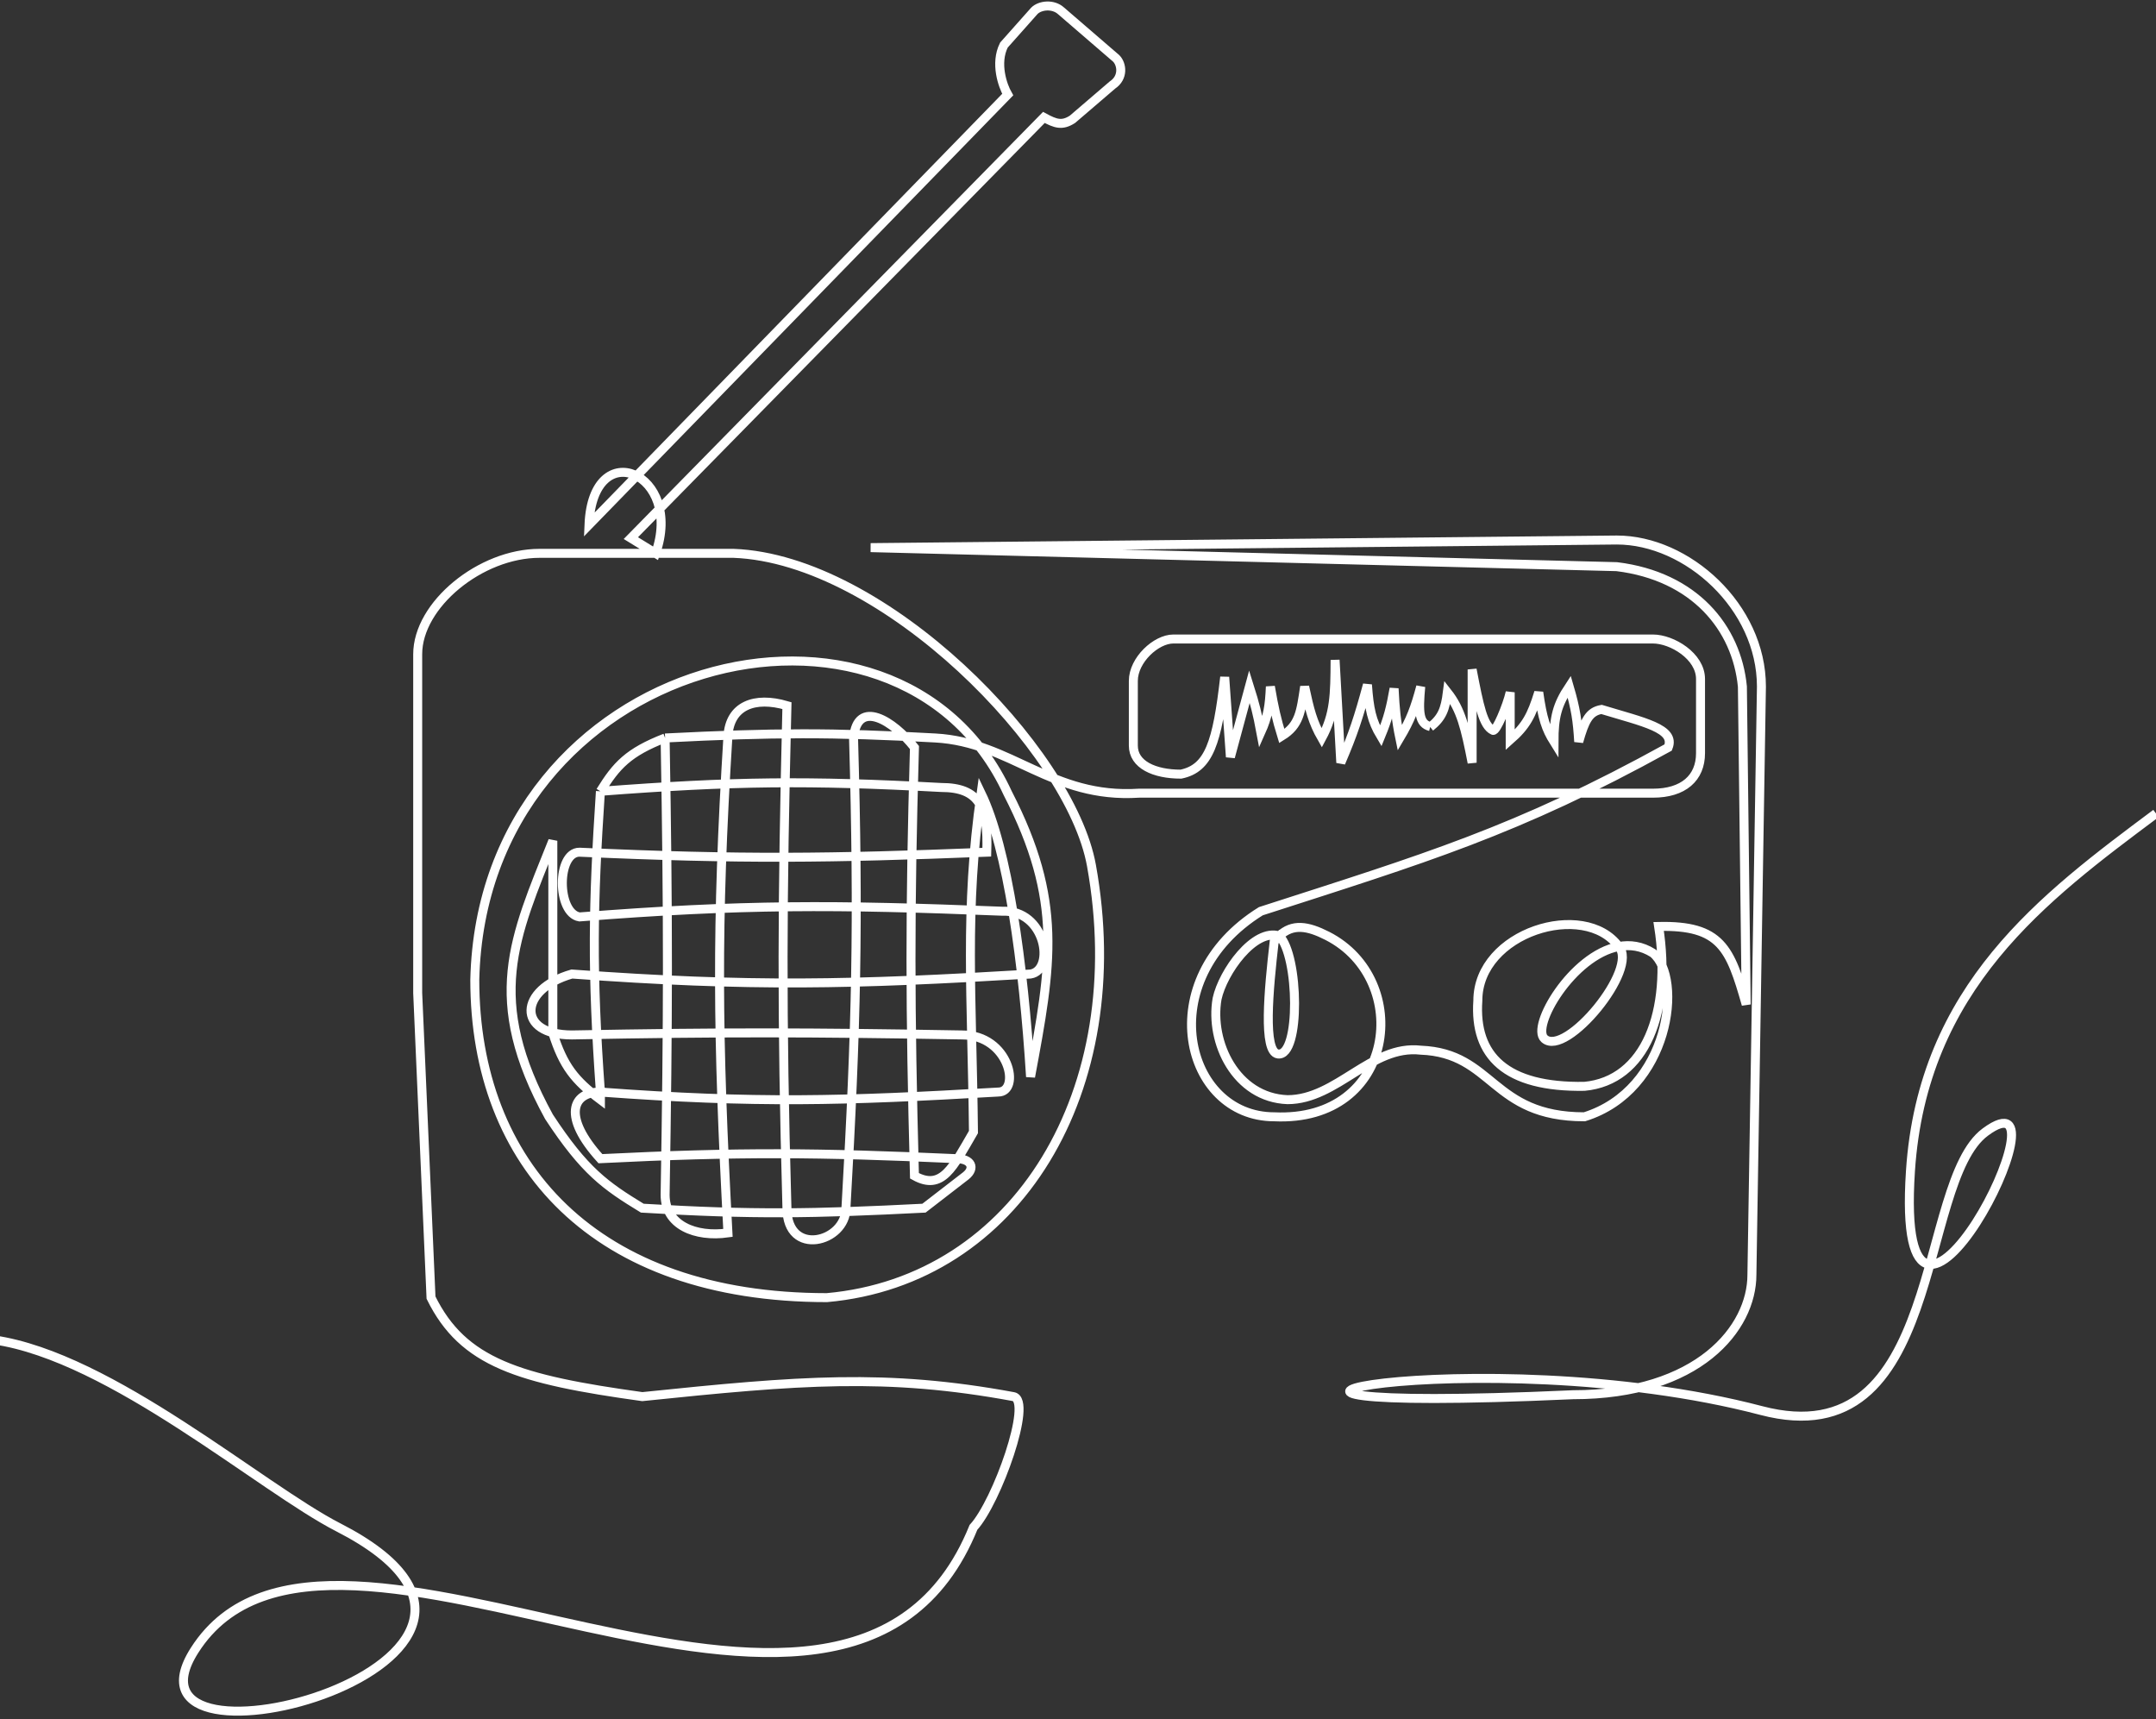 <svg width="360" height="287" viewBox="0 0 360 287" fill="none" xmlns="http://www.w3.org/2000/svg">
<rect x="0" y="0" width="360" height="287" fill="#333333" stroke="none"/>
<path d="M109.47 92.382H90.084C80.232 92.382 69.745 100.963 69.745 109.225V165.795L71.969 216.644C77.316 227.529 86.635 230.309 107.246 233.17C133.503 230.45 147.973 229.253 169.218 233.17C172.498 233.796 166.455 250.746 162.544 255C141.251 307.5 55.088 240.145 32.5 275.5C17.433 299.084 99.982 277.267 56.5 255C43.59 248.389 18.581 226.539 -1 223.7M109.47 92.382C114.237 79.034 98.983 72.36 98.347 87.615L168.264 15.79C167.417 14.307 166.103 10.578 167.629 7.527L172.714 1.807C173.667 0.854 175.842 0.615 177.163 1.807L186.379 9.752C187.333 10.706 187.651 12.93 185.744 14.201L179.07 19.922C177.34 21.029 176.262 20.668 174.303 19.604L105.339 89.839L109.47 92.382ZM109.47 92.382H122.5C147.607 93.335 178.752 125.116 182.248 144.502C189.01 182.003 169.854 213.784 138.073 216.644C99.301 216.644 79.279 194.398 79.279 163.57C80.55 109.225 149.832 92.382 168.264 132.425C177.505 150.385 175.593 160.942 172.078 179.778C170.899 160.871 168.264 141.642 163.815 132.425C161.007 152.044 162.301 166.112 162.544 188.995C159.131 194.863 157.32 198.884 152.692 196.304C151.942 167.988 151.903 152.327 152.692 124.798C149.196 120.349 143.158 116.535 142.522 123.209C143.4 154.197 142.996 171.353 141.251 201.707C141.251 207.428 131.399 209.97 131.399 201.707C130.483 168.944 130.599 150.563 131.399 117.806C125.996 116.217 121.865 117.806 121.547 122.891C119.579 154.626 119.782 172.857 121.547 205.839C116.121 206.601 111.059 204.567 111.059 199.482C111.557 169.999 111.586 153.313 111.059 123.209M111.059 123.209C104.893 125.613 102.932 127.785 100.254 132.108M111.059 123.209C129.133 122.295 139.033 122.256 156.188 123.209C168.9 123.915 175.574 133.379 190.193 132.425H276.001C281.086 132.425 283.946 129.883 283.946 125.751V113.357C283.946 109.543 279.179 106.683 276.001 106.683H195.914C193.053 106.683 189.24 110.179 189.24 113.675V124.48C189.24 127.658 192.736 129.247 197.185 129.247C201.9 128.274 203.239 123.983 204.494 113.039L205.448 126.387L208.626 114.628C209.534 117.504 209.955 119.168 210.533 122.256C211.732 119.587 211.97 117.86 212.122 114.628C212.738 118.184 213.143 120.023 214.029 122.891C216.978 121.069 217.202 118.881 217.842 114.628C218.669 118.488 219.183 120.564 220.702 123.209C222.852 119.241 222.894 115.998 222.927 110.179L223.881 127.34C225.933 122.577 226.875 119.698 228.33 114.31C228.626 118.367 229.03 120.347 230.555 122.891C231.795 119.881 232.214 118.125 232.779 114.946C232.957 118.47 233.135 120.325 233.733 123.209C235.562 120.134 236.256 118.215 237.229 114.628C236.838 118.921 236.924 120.82 238.818 121.302M100.254 132.108C98.997 151.136 98.8 162.04 100.254 182.321M100.254 132.108C122.467 130.415 134.922 130.276 157.141 131.472C163.497 131.472 165.033 134.669 164.769 142.277C138.575 143.309 123.75 143.496 96.758 142.277C92.944 142.277 92.944 152.447 96.758 153.083C123.886 150.956 139.398 151.013 167.311 152.129C174.658 151.812 176.21 161.981 172.078 162.617C142.169 164.404 125.396 164.8 95.487 162.617C86.588 165.159 86.2 172.787 95.487 172.787C120.793 172.311 135.068 172.345 160.637 172.787C168.582 172.787 170.489 182.321 166.675 182.321C140.735 183.828 126.194 184.227 100.254 182.321M100.254 182.321V183.592C95.941 180.341 94.077 178.017 92.309 172.469V140.37C85.819 156.606 80.868 166.748 91.673 186.452C97.628 195.527 101.078 197.946 107.246 201.707C125.614 202.827 135.911 202.645 154.281 201.707L161.273 196.304C162.862 195.033 162.226 193.444 159.684 193.444C136.478 192.398 123.461 192.29 100.254 193.444C93.898 186.452 95.487 182.321 100.254 182.321ZM238.818 121.389C240.793 119.804 241.311 118.45 241.678 115.582C243.96 118.478 244.677 121.53 245.81 127.34V111.768C246.989 117.908 247.665 121.185 249.305 121.938C249.842 122.131 251.629 117.902 252.166 115.582V123.527C254.795 121.214 255.743 119.475 256.933 115.582C257.56 119.997 258.144 121.714 259.475 123.845C259.479 119.751 259.983 117.707 262.018 114.628C263.109 118.343 263.399 120.345 263.607 123.845C264.613 120.29 265.347 118.799 267.42 118.442C274.504 120.59 279.805 121.632 278.544 124.798C253.221 138.782 237.794 143.331 210.533 152.129C192.1 163.57 197.82 186.452 212.757 186.452C233.097 187.406 235.957 163.57 221.656 156.261C218.354 154.573 215.828 154.153 213.608 156.261M213.608 156.261C213.32 156.535 213.037 156.852 212.757 157.214C211.833 165.269 210.85 175.647 213.393 175.965C217.207 176.441 216.889 159.439 213.608 156.261ZM213.608 156.261C209.426 154.921 204.177 162.299 203.223 166.748C201.952 174.058 206.401 183.274 214.982 183.592C223.245 183.592 228.966 174.376 237.229 175.329C249.444 175.81 248.988 186.452 264.56 186.452C278.861 182.003 281.086 163.253 276.001 159.121C274.127 157.934 272.179 157.668 270.281 158.026M270.281 158.026C262.521 159.49 255.588 171.38 257.886 173.422C261.461 176.6 273.776 161.664 270.281 158.026ZM270.281 158.026C264.56 150.222 246.763 155.625 246.763 167.066C246.127 176.283 251.448 181.581 264.56 181.367C274.73 180.414 279.179 168.973 276.954 154.672C287.369 154.448 288.896 158.303 291.574 167.702L290.938 114.628C289.985 104.776 282.896 96.197 269.963 94.606L145.382 91.428L269.963 90.157C281.722 90.157 294.116 101.28 294.116 114.628L292.527 212.83C292.527 221.729 283.628 232.852 262.653 232.852C183.971 236.416 247.089 223.169 294.116 235.5C324.714 243.523 320 197.5 331.5 189C347 177.543 316.163 238.568 319 195.5C321.024 164.786 341.256 149.805 360 135.811" stroke="white" stroke-width="1.5"/>
</svg>
